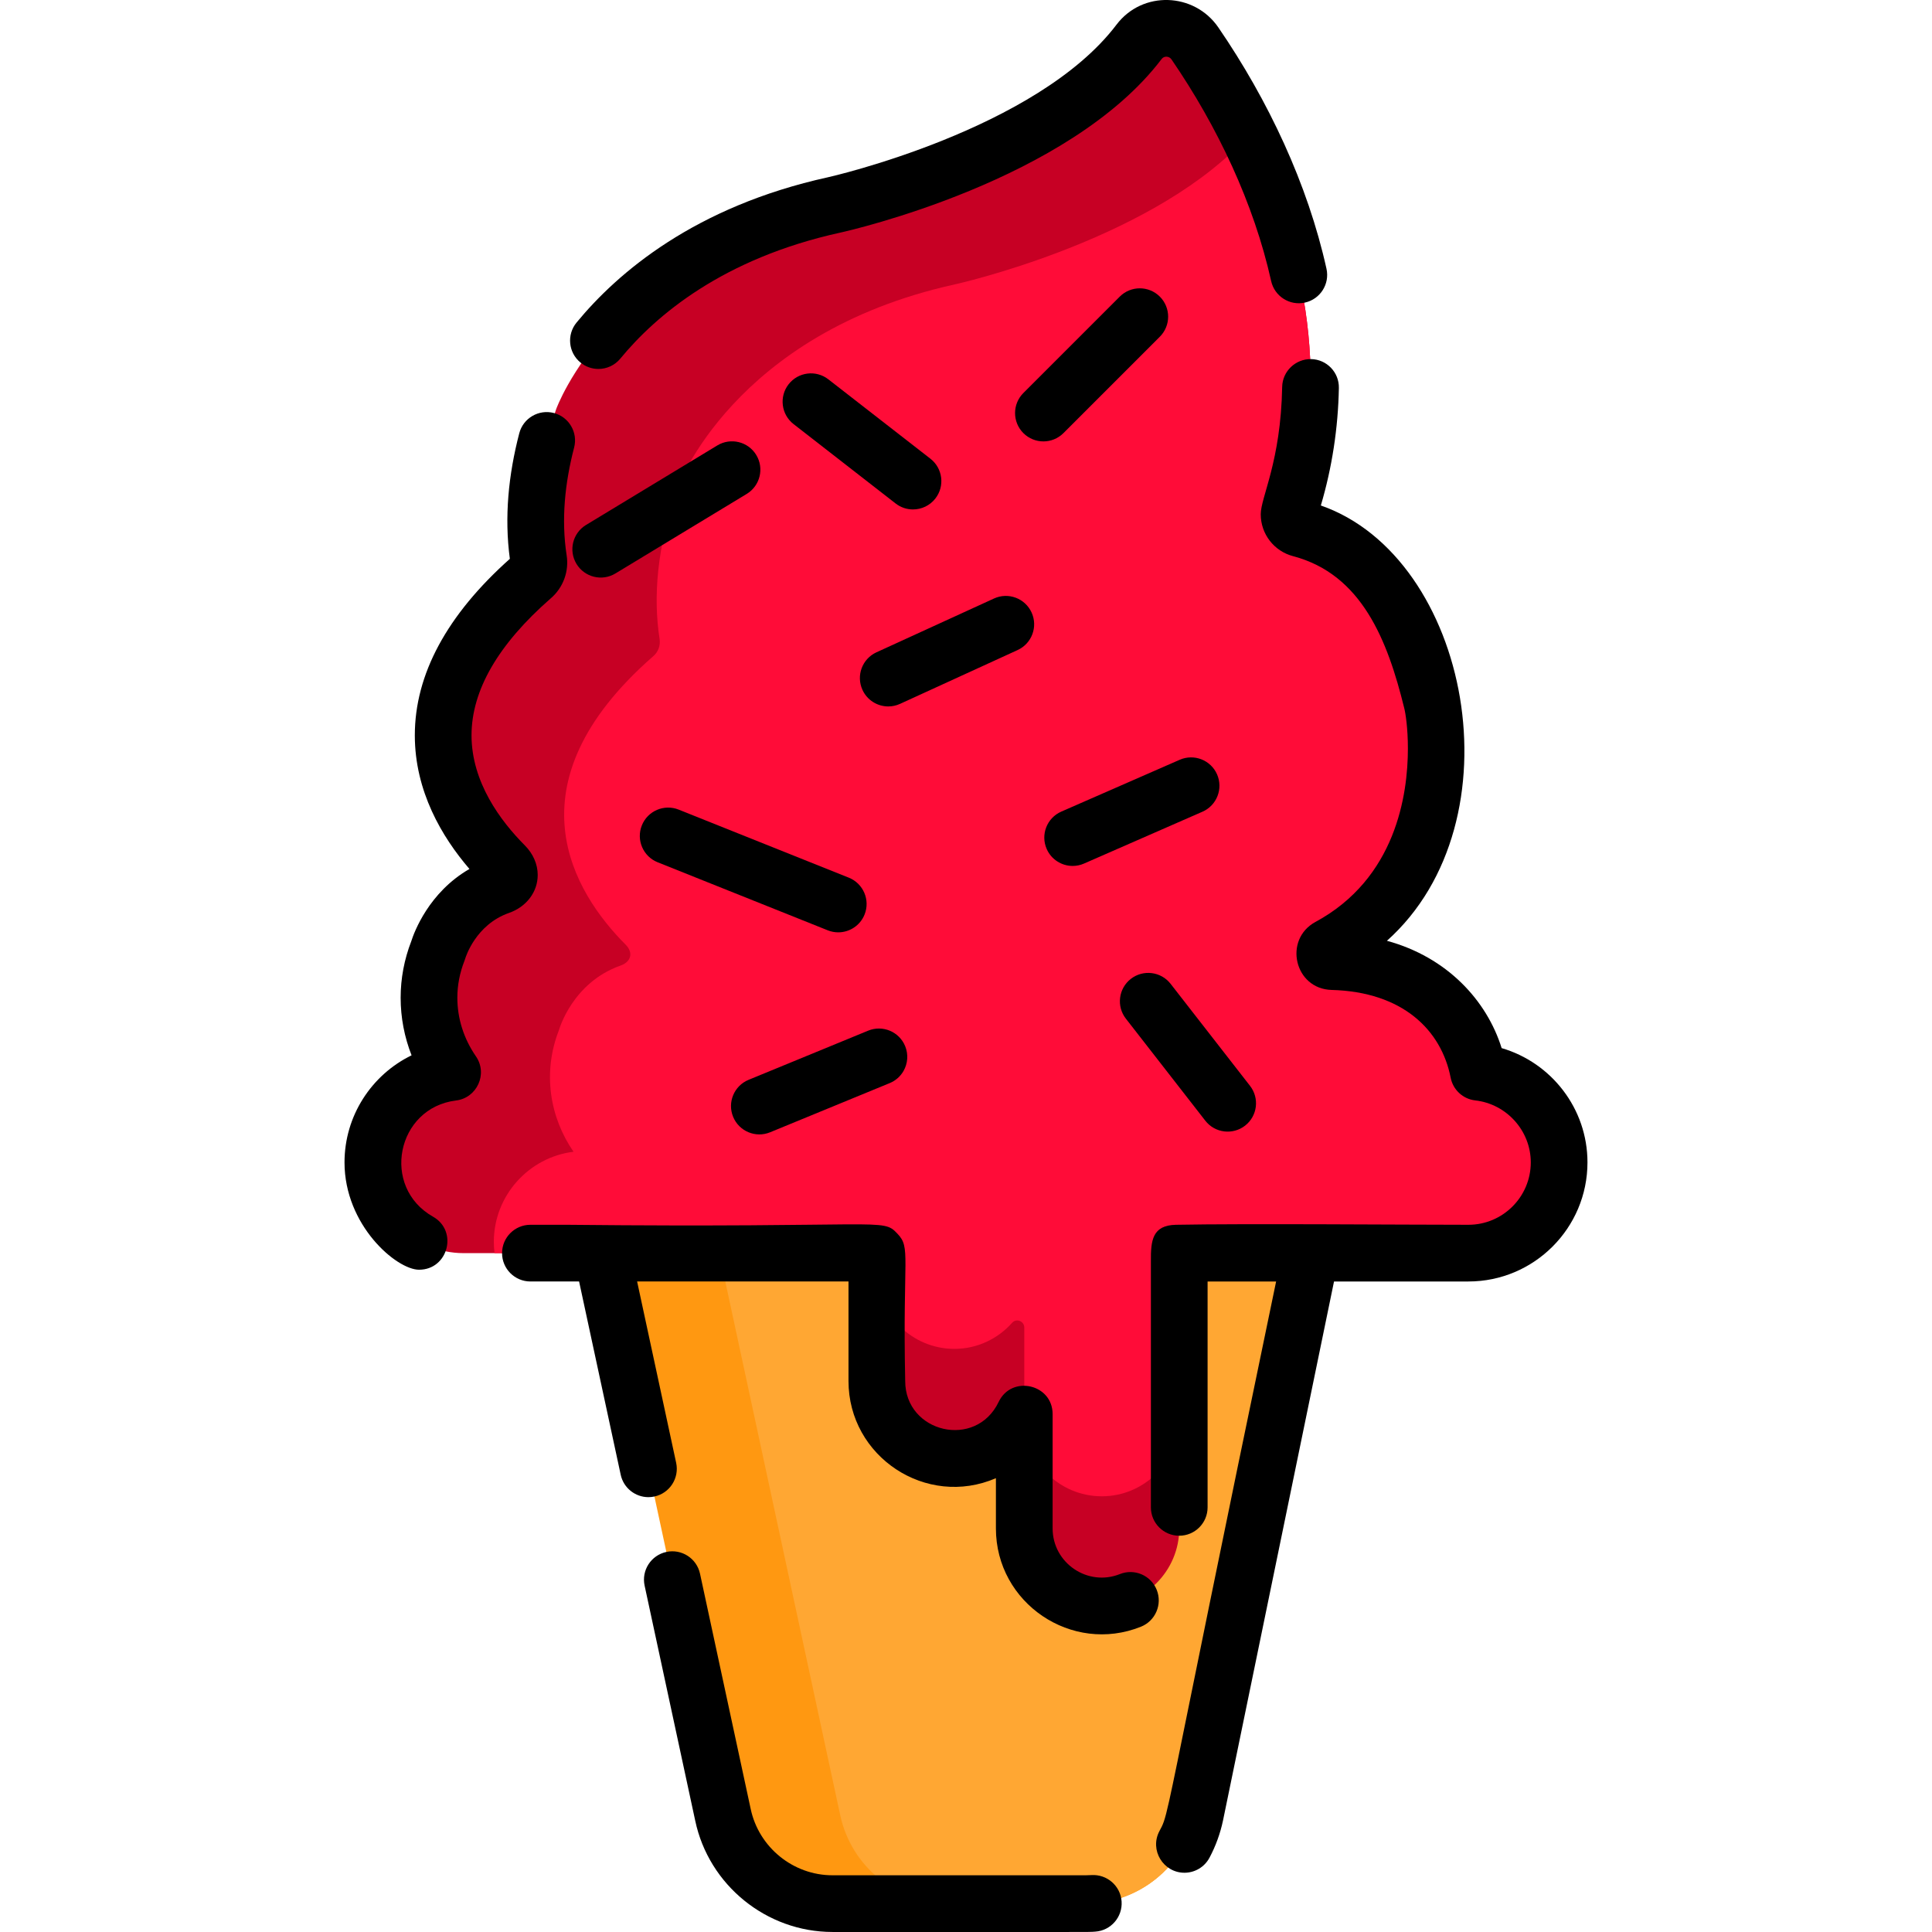 <?xml version="1.0" encoding="iso-8859-1"?>
<!-- Generator: Adobe Illustrator 19.0.0, SVG Export Plug-In . SVG Version: 6.00 Build 0)  -->
<svg version="1.1" id="Capa_1" xmlns="http://www.w3.org/2000/svg" xmlns:xlink="http://www.w3.org/1999/xlink" x="0px" y="0px"
	 viewBox="0 0 512 512" style="enable-background:new 0 0 512 512;" xml:space="preserve">
<path style="fill:#FF9811;" d="M350.018,319.401L316.75,480.95c-2.905,13.714-15.006,23.531-29.03,23.531h-67.106
	c-14.014,0-26.125-9.817-29.02-23.531l-34.79-161.55L350.018,319.401L350.018,319.401z"/>
<path style="fill:#FFA733;" d="M350.018,319.401L316.75,480.95c-2.905,13.714-15.006,23.531-29.03,23.531h-36.052
	c-14.014,0-26.125-9.817-29.02-23.531l-34.79-161.55L350.018,319.401L350.018,319.401z"/>
<g>
	<path style="fill:#C70024;" d="M413.187,308.051c0,13.223-10.819,24.042-24.042,24.042H122.855c-6.611,0-12.622-2.705-16.979-7.062
		c-4.358-4.358-7.062-10.368-7.062-16.979c0-12.231,9.256-22.409,21.117-23.861c-6.261-9.096-8.294-20.946-3.847-32.276
		c0,0,3.486-12.562,16.328-17.07c2.785-0.972,3.426-3.436,1.342-5.52c-13.704-13.744-31.665-42.373,7.253-76.412
		c1.352-1.122,2.013-2.875,1.733-4.618c-1.713-10.989-0.761-24.172,4.658-39.879c0,0,14.715-41.141,73.627-54.094
		c0,0,57.73-12.762,80.84-43.235c3.757-4.959,11.27-4.708,14.796,0.411c2.424,3.536,5.199,7.814,8.054,12.742
		c1.743,2.995,3.516,6.231,5.249,9.677c0.311,0.611,0.621,1.242,0.932,1.863c0.24,0.481,0.471,0.962,0.711,1.442
		c0.11,0.23,0.22,0.461,0.331,0.691c12.111,25.324,21.968,60.635,9.887,97.118c-0.711,2.174,0.521,4.508,2.735,5.089
		c1.102,0.28,2.334,0.671,3.676,1.182c8.735,2.895,23.4,12.111,30.433,41.412c0.25,1.052,0.501,2.084,0.761,3.125
		c1.783,7.012,5.98,47.202-27.247,65.093c-0.671,0.371-1.102,1.062-1.102,1.833c0,1.112,0.882,2.034,2.003,2.064
		c10.288,0.27,23.921,3.216,32.586,15.256c0.461,0.651,0.912,1.322,1.342,2.023c0.741,1.182,1.432,2.444,2.074,3.787
		c0.27,0.571,0.541,1.162,0.791,1.763c0.28,0.671,0.551,1.352,0.811,2.064c0,0,0.591,1.683,1.122,4.438
		c5.99,0.671,11.34,3.566,15.186,7.834C410.843,296.251,413.187,301.891,413.187,308.051z"/>
	<path style="fill:#C70024;" d="M291.977,317.397L291.977,317.397c-8.159,0-15.226,4.834-18.532,11.77v-30.302
		c0-11.295-9.241-20.536-20.536-20.536l0,0c-11.295,0-20.536,9.241-20.536,20.536v67.116c0,11.295,9.241,20.536,20.536,20.536l0,0
		c8.159,0,15.225-4.834,18.532-11.77v30.302c0,11.295,9.241,20.536,20.536,20.536l0,0c11.295,0,20.536-9.241,20.536-20.536v-67.116
		C312.513,326.638,303.272,317.397,291.977,317.397z"/>
</g>
<path style="fill:#FF0C38;" d="M406.997,291.993c-3.847-4.267-9.196-7.162-15.186-7.834c-0.531-2.755-1.122-4.438-1.122-4.438
	c-0.26-0.711-0.531-1.392-0.811-2.064c-0.25-0.601-0.521-1.192-0.791-1.763c-0.641-1.342-1.332-2.605-2.074-3.787
	c-0.431-0.701-0.882-1.372-1.342-2.023c-8.665-12.041-22.299-14.986-32.586-15.256c-1.122-0.03-2.003-0.952-2.003-2.064
	c0-0.771,0.431-1.463,1.102-1.833c33.228-17.891,29.03-58.08,27.247-65.093c-0.26-1.042-0.511-2.074-0.761-3.125
	c-7.032-29.301-21.698-38.517-30.433-41.412c-1.342-0.511-2.574-0.902-3.676-1.182c-2.214-0.581-3.446-2.915-2.735-5.089
	c12.081-36.483,2.224-71.794-9.887-97.118c-0.13-0.271-0.26-0.544-0.39-0.815c-0.684-0.107-0.924-0.144-1.608-0.251
	c-0.329,0.358-0.664,0.713-1.007,1.067c-25.474,26.306-75.851,37.445-75.851,37.445c-58.912,12.952-73.627,54.094-73.627,54.094
	c-5.419,15.707-6.371,28.89-4.658,39.879c0.28,1.743-0.381,3.496-1.733,4.618c-38.917,34.039-20.956,62.668-7.253,76.412
	c2.084,2.084,1.443,4.548-1.342,5.52c-12.842,4.508-16.328,17.07-16.328,17.07c-4.448,11.33-2.414,23.18,3.847,32.276
	c-11.861,1.453-21.117,11.63-21.117,23.861c0,1.022,0.06,2.023,0.19,3.005h96.477c2.673,0,4.838,2.167,4.838,4.838l0,0
	c0,11.295,9.241,20.536,20.536,20.536l0,0c6.077,0,11.549-2.683,15.311-6.918c1.123-1.263,3.221-0.427,3.221,1.263v24.187
	c0,11.295,9.241,20.536,20.536,20.536l0,0c11.295,0,20.536-9.241,20.536-20.536v-39.068c0-2.673,2.167-4.838,4.838-4.838h71.267
	c12.898,0,23.897-9.946,24.538-22.828C413.487,302.633,411.095,296.529,406.997,291.993z"/>
<path d="M289.233,496.918c-0.511,0.03-1.012,0.05-1.513,0.05h-67.106c-10.408,0-19.524-7.393-21.678-17.6l-13.423-62.318
	c-0.871-4.057-4.858-6.641-8.925-5.77c-4.057,0.882-6.631,4.868-5.76,8.925l13.413,62.298c3.606,17.09,18.903,29.491,36.373,29.491
	c70.301-0.03,67.36,0.076,69.631-0.09c4.137-0.27,7.263-3.857,6.992-7.994C296.956,499.763,293.36,496.658,289.233,496.918z"/>
<path d="M123.306,253.988c0.11-0.361,2.765-8.956,11.58-12.051c4.628-1.613,7.613-5.56,7.613-10.057c0-2.855-1.222-5.65-3.426-7.854
	c-6.431-6.461-14.114-16.759-14.114-29.16c0-11.891,7.042-24.082,20.936-36.243c3.443-2.916,4.936-7.338,4.267-11.48
	c-1.467-9.487-0.448-19.202,1.983-28.529c1.052-4.017-1.362-8.114-5.369-9.166c-4.017-1.042-8.124,1.362-9.166,5.379
	c-2.863,10.986-3.984,22.192-2.494,33.268c-16.709,14.906-25.184,30.643-25.184,46.771c0,14.796,7.162,26.907,14.475,35.421
	c-10.759,6.201-14.655,16.759-15.417,19.153c-1.863,4.828-2.815,9.867-2.815,14.976c0,5.239,0.992,10.398,2.895,15.256
	C98.473,284.831,91.3,295.7,91.3,308.051c0,16.684,13.784,28.439,19.754,28.439c7.706,0,10.394-10.261,3.716-14.044
	c-13.928-7.87-9.675-28.859,6.071-30.803c5.544-0.661,8.506-7.034,5.279-11.71c-3.216-4.668-4.919-10.037-4.919-15.517
	c0-3.316,0.631-6.591,1.873-9.757C123.175,254.418,123.236,254.238,123.306,253.988z"/>
<path d="M153.818,96.064c1.392,1.152,3.085,1.713,4.768,1.713c2.164,0,4.317-0.932,5.81-2.745
	c9.426-11.45,27.177-26.546,58.251-33.378c2.464-0.541,60.705-13.724,85.207-46.03c0.655-0.874,1.994-0.773,2.605,0.12
	c12.208,17.806,21.85,38.237,26.406,58.732c0.902,4.057,4.919,6.611,8.966,5.71c4.047-0.902,6.601-4.909,5.7-8.966
	c-4.96-22.383-15.399-44.612-28.68-63.981c-6.37-9.249-20.074-9.808-26.977-0.691c-21.147,27.888-75.921,40.32-76.462,40.43
	c-35.251,7.753-55.686,25.224-66.625,38.507C150.152,88.692,150.613,93.43,153.818,96.064z"/>
<path d="M397.951,277.759c-3.941-12.625-14.453-24.103-30.403-28.439c35.493-31.72,21.953-101.619-17.51-115.36
	c2.965-10.027,4.578-20.485,4.778-31.144c0.08-4.147-3.216-7.573-7.363-7.653c-4.117-0.07-7.583,3.216-7.663,7.363
	c-0.365,19.853-5.68,29.212-5.68,33.768c0,5.209,3.516,9.777,8.585,11.099c18.187,4.808,25.03,22.29,29.451,40.3
	c0.331,1.302,0.962,5.209,0.962,10.668c0,12.241-3.185,34.48-24.552,45.99c-8.506,4.682-5.498,17.728,4.327,17.991
	c18.888,0.499,29.079,10.662,31.555,23.24c0.621,3.226,3.266,5.68,6.541,6.04c8.234,0.928,14.695,8,14.695,16.428
	c0,9.116-7.413,16.529-16.529,16.529c-16.393,0-59.571-0.349-77.494,0c-6.276,0.122-6.693,4.15-6.652,9.667v65.223
	c0,4.147,3.366,7.513,7.513,7.513c4.147,0,7.513-3.366,7.513-7.513v-59.864h18.161c-15.624,75.062-22.621,110.065-26.112,127.07
	c-0.974,4.741-1.674,8.083-2.213,10.503c-1.278,5.743-1.648,6.301-2.589,8.058c-2.692,5.052,1.026,11.059,6.621,11.059
	c2.685,0,5.279-1.443,6.631-3.977c1.643-3.085,2.845-6.381,3.586-9.857l29.421-142.857h35.612c17.4,0,31.555-14.155,31.555-31.555
	C420.7,293.747,411.093,281.597,397.951,277.759z"/>
<path d="M306.543,421.327c-1.543-3.857-5.92-5.72-9.767-4.177c-8.508,3.391-17.821-2.908-17.821-12.101v-30.302
	c0-7.974-10.859-10.426-14.295-3.236c-6.028,12.64-24.773,8.208-24.773-5.53c-0.698-33.273,1.575-35.269-2.084-39.068
	c-4.048-4.285-2.829-1.457-87.572-2.334h-9.667c-4.147,0-7.513,3.366-7.513,7.513s3.366,7.513,7.513,7.513h12.902l11.029,51.229
	c0.761,3.516,3.877,5.93,7.343,5.93c0.521,0,1.052-0.06,1.593-0.17c4.047-0.871,6.631-4.868,5.76-8.925l-10.348-48.063h56.017
	v26.376c0,20.086,20.62,33.714,39.068,25.755v13.313c0,19.834,20.141,33.397,38.436,26.045
	C306.212,429.552,308.085,425.174,306.543,421.327z"/>
<path d="M237.343,133.424c1.37,1.066,2.995,1.583,4.608,1.583c2.238,0,4.454-0.996,5.935-2.901
	c2.547-3.276,1.957-7.995-1.317-10.542l-27.045-21.035c-3.275-2.546-7.995-1.959-10.542,1.317
	c-2.547,3.276-1.957,7.995,1.317,10.542L237.343,133.424z"/>
<path d="M204.093,300.065l31.688-13.03c1.606-0.66,2.861-1.814,3.661-3.214c1.111-1.942,1.347-4.361,0.43-6.592
	c-1.578-3.838-5.968-5.669-9.805-4.091l-31.688,13.03c-3.836,1.578-5.671,5.967-4.091,9.806
	C195.866,299.812,200.256,301.644,204.093,300.065z"/>
<path d="M273.379,162.313c-1.727-3.774-6.188-5.434-9.957-3.704l-31.155,14.26c-3.774,1.727-5.432,6.186-3.704,9.957
	c1.263,2.76,3.987,4.389,6.836,4.389c1.046,0,2.109-0.22,3.121-0.684l31.155-14.26C273.447,170.544,275.106,166.085,273.379,162.313
	z"/>
<path d="M284.268,229.484c1.006,0,2.027-0.203,3.008-0.632l31.388-13.739c3.802-1.664,5.534-6.095,3.871-9.895
	c-1.665-3.803-6.094-5.532-9.895-3.871l-31.388,13.739c-3.802,1.664-5.534,6.095-3.871,9.895
	C278.616,227.802,281.374,229.484,284.268,229.484z"/>
<path d="M319.417,296.994c2.556,3.285,7.28,3.853,10.543,1.313c3.275-2.548,3.862-7.27,1.313-10.543l-21.047-27.037
	c-2.548-3.274-7.269-3.861-10.543-1.313c-3.275,2.548-3.862,7.27-1.313,10.543L319.417,296.994z"/>
<path d="M281.827,114.776l25.542-25.543c2.934-2.934,2.934-7.691-0.001-10.624c-2.933-2.933-7.69-2.934-10.624,0.001l-25.542,25.543
	c-2.934,2.934-2.934,7.691,0.001,10.624c1.467,1.467,3.39,2.2,5.312,2.2S280.359,116.243,281.827,114.776z"/>
<path d="M174.281,228.51l45.076,18.03c0.915,0.366,1.858,0.539,2.788,0.539c2.981,0,5.803-1.787,6.978-4.725
	c1.541-3.853-0.334-8.224-4.186-9.766l-45.076-18.03c-3.851-1.54-8.225,0.332-9.766,4.186
	C168.555,222.595,170.429,226.968,174.281,228.51z"/>
<path d="M200.418,120.574c-2.151-3.548-6.772-4.68-10.32-2.532l-34.791,21.078c-3.548,2.15-4.682,6.771-2.532,10.32
	c2.145,3.537,6.759,4.688,10.32,2.532l34.791-21.078C201.433,128.743,202.567,124.123,200.418,120.574z"/>
<g>
</g>
<g>
</g>
<g>
</g>
<g>
</g>
<g>
</g>
<g>
</g>
<g>
</g>
<g>
</g>
<g>
</g>
<g>
</g>
<g>
</g>
<g>
</g>
<g>
</g>
<g>
</g>
<g>
</g>
</svg>

